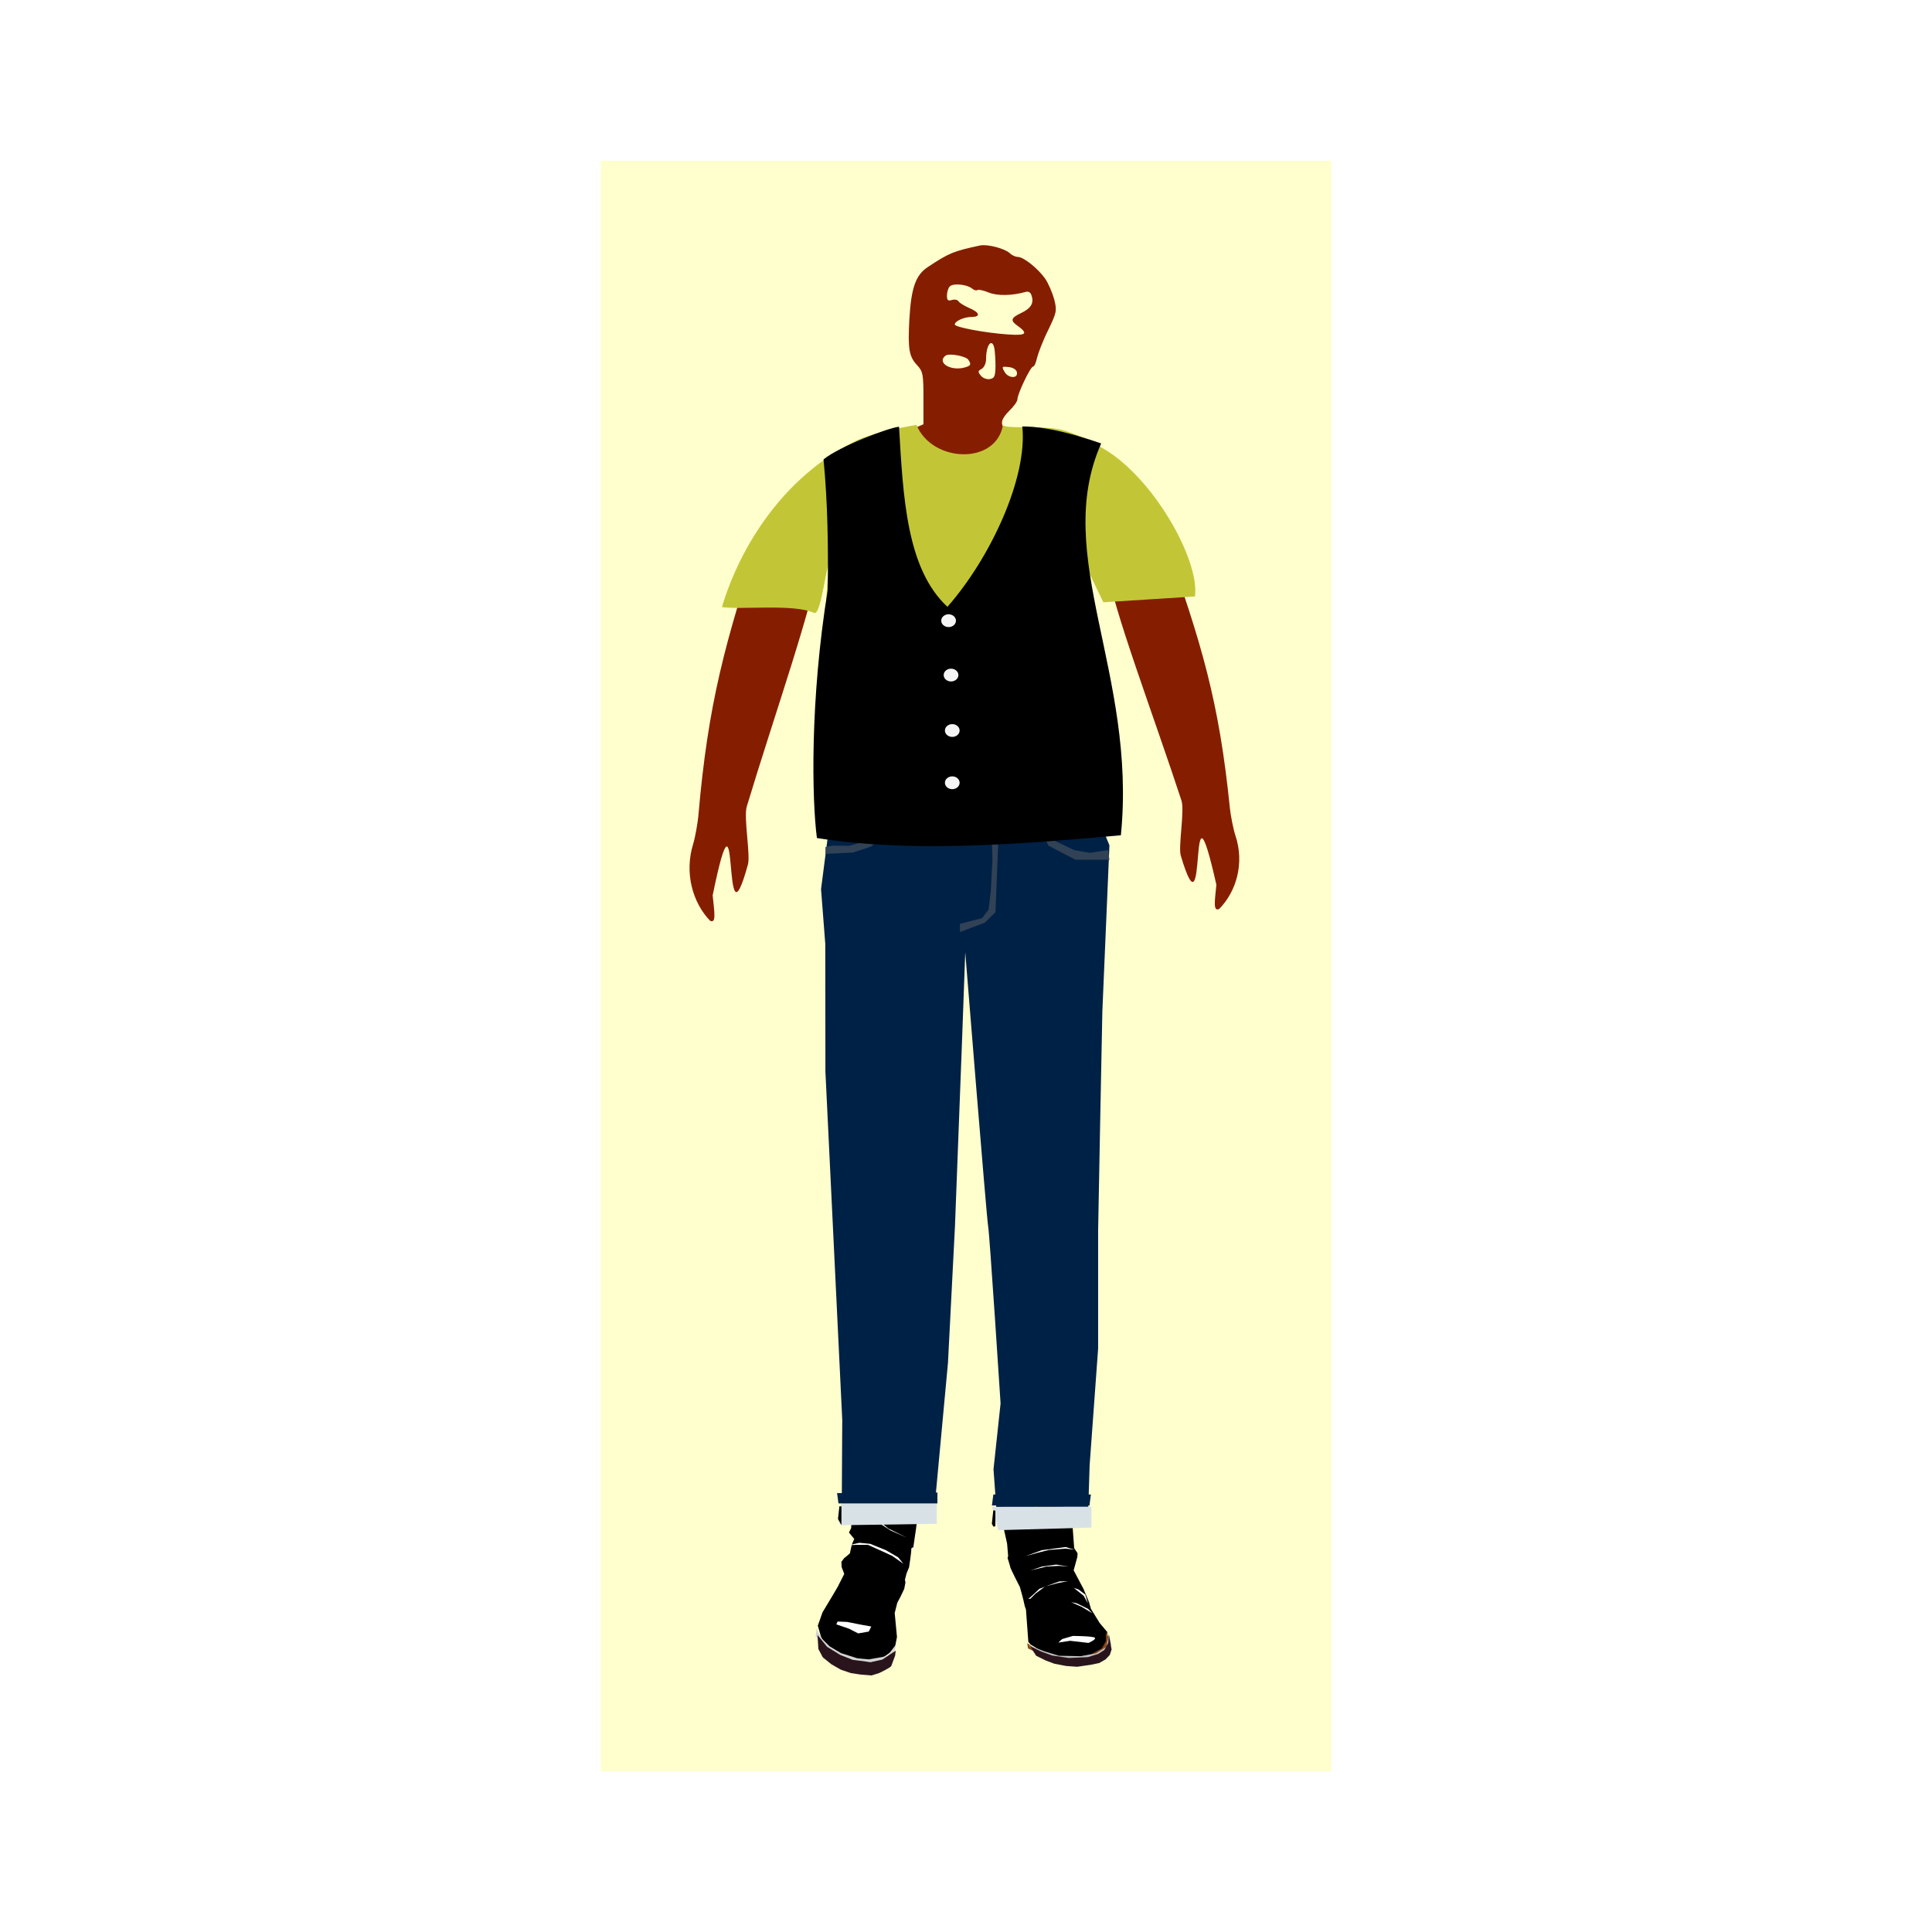 <svg:svg xmlns:dc="http://purl.org/dc/elements/1.1/" xmlns:ns1="http://sodipodi.sourceforge.net/DTD/sodipodi-0.dtd" xmlns:ns2="http://www.inkscape.org/namespaces/inkscape" xmlns:ns4="http://creativecommons.org/ns#" xmlns:rdf="http://www.w3.org/1999/02/22-rdf-syntax-ns#" xmlns:svg="http://www.w3.org/2000/svg" height="604.725" id="svg2" preserveAspectRatio="xMidYMid meet" version="1.0" viewBox="-201.832 -60.763 604.725 604.725" width="604.725" ns1:docname="man-with-T-shirt-and-vest 02.png" ns2:version="0.48.2 r9819">
  <svg:defs id="defs12">
    <svg:filter color-interpolation-filters="sRGB" id="filter3835" ns2:collect="always">
      <svg:feGaussianBlur id="feGaussianBlur3837" stdDeviation="0.482" ns2:collect="always" />
    </svg:filter>
    <svg:filter color-interpolation-filters="sRGB" id="filter3977" ns2:collect="always">
      <svg:feGaussianBlur id="feGaussianBlur3979" stdDeviation="0.787" ns2:collect="always" />
    </svg:filter>
    <svg:filter color-interpolation-filters="sRGB" height="1.357" id="filter3909" width="1.17" x="-0.085" y="-0.179" ns2:collect="always">
      <svg:feGaussianBlur id="feGaussianBlur3911" stdDeviation="1.311" ns2:collect="always" />
    </svg:filter>
    <svg:filter color-interpolation-filters="sRGB" id="filter3941" ns2:collect="always">
      <svg:feGaussianBlur id="feGaussianBlur3943" stdDeviation="0.572" ns2:collect="always" />
    </svg:filter>
    <svg:filter color-interpolation-filters="sRGB" id="filter3953" ns2:collect="always">
      <svg:feGaussianBlur id="feGaussianBlur3955" stdDeviation="0.29" ns2:collect="always" />
    </svg:filter>
    <svg:filter color-interpolation-filters="sRGB" height="1.809" id="filter3881" width="1.141" x="-0.07" y="-0.404" ns2:collect="always">
      <svg:feGaussianBlur id="feGaussianBlur3883" stdDeviation="1.738" ns2:collect="always" />
    </svg:filter>
    <svg:filter color-interpolation-filters="sRGB" height="1.718" id="filter3897" width="1.116" x="-0.058" y="-0.359" ns2:collect="always">
      <svg:feGaussianBlur id="feGaussianBlur3899" stdDeviation="1.476" ns2:collect="always" />
    </svg:filter>
    <svg:filter color-interpolation-filters="sRGB" height="1.316" id="filter3905" width="1.098" x="-0.049" y="-0.158" ns2:collect="always">
      <svg:feGaussianBlur id="feGaussianBlur3907" stdDeviation="1.093" ns2:collect="always" />
    </svg:filter>
    <svg:filter color-interpolation-filters="sRGB" height="2.678" id="filter3873" width="1.358" x="-0.179" y="-0.839" ns2:collect="always">
      <svg:feGaussianBlur id="feGaussianBlur3875" stdDeviation="2.508" ns2:collect="always" />
    </svg:filter>
    <svg:filter color-interpolation-filters="sRGB" id="filter3969" ns2:collect="always">
      <svg:feGaussianBlur id="feGaussianBlur3971" stdDeviation="0.798" ns2:collect="always" />
    </svg:filter>
    <svg:filter color-interpolation-filters="sRGB" height="2.234" id="filter4059" width="1.45" x="-0.225" y="-0.617" ns2:collect="always">
      <svg:feGaussianBlur id="feGaussianBlur4061" stdDeviation="7.954" ns2:collect="always" />
    </svg:filter>
    <svg:filter color-interpolation-filters="sRGB" id="filter3925" ns2:collect="always">
      <svg:feGaussianBlur id="feGaussianBlur3927" stdDeviation="0.701" ns2:collect="always" />
    </svg:filter>
    <svg:filter color-interpolation-filters="sRGB" id="filter3949" ns2:collect="always">
      <svg:feGaussianBlur id="feGaussianBlur3951" stdDeviation="0.279" ns2:collect="always" />
    </svg:filter>
    <svg:filter color-interpolation-filters="sRGB" height="1.436" id="filter3853" width="1.175" x="-0.088" y="-0.218" ns2:collect="always">
      <svg:feGaussianBlur id="feGaussianBlur3855" stdDeviation="1.588" ns2:collect="always" />
    </svg:filter>
    <svg:filter color-interpolation-filters="sRGB" height="2.85" id="filter3849" width="1.206" x="-0.103" y="-0.925" ns2:collect="always">
      <svg:feGaussianBlur id="feGaussianBlur3851" stdDeviation="1.728" ns2:collect="always" />
    </svg:filter>
    <svg:filter color-interpolation-filters="sRGB" height="2.462" id="filter3845" width="1.192" x="-0.096" y="-0.731" ns2:collect="always">
      <svg:feGaussianBlur id="feGaussianBlur3847" stdDeviation="2.049" ns2:collect="always" />
    </svg:filter>
    <svg:filter color-interpolation-filters="sRGB" height="2.265" id="filter3869" width="1.393" x="-0.197" y="-0.633" ns2:collect="always">
      <svg:feGaussianBlur id="feGaussianBlur3871" stdDeviation="2.364" ns2:collect="always" />
    </svg:filter>
    <svg:filter color-interpolation-filters="sRGB" height="1.534" id="filter3861" width="1.404" x="-0.202" y="-0.267" ns2:collect="always">
      <svg:feGaussianBlur id="feGaussianBlur3863" stdDeviation="1.697" ns2:collect="always" />
    </svg:filter>
    <svg:filter color-interpolation-filters="sRGB" height="1.274" id="filter3857" width="1.447" x="-0.224" y="-0.137" ns2:collect="always">
      <svg:feGaussianBlur id="feGaussianBlur3859" stdDeviation="1.128" ns2:collect="always" />
    </svg:filter>
    <svg:filter color-interpolation-filters="sRGB" height="1.774" id="filter3841" width="1.156" x="-0.078" y="-0.387" ns2:collect="always">
      <svg:feGaussianBlur id="feGaussianBlur3843" stdDeviation="1.591" ns2:collect="always" />
    </svg:filter>
  </svg:defs>
  <ns1:namedview bordercolor="#666666" borderlayer="true" borderopacity="1" gridtolerance="10" guidetolerance="10" id="namedview10" objecttolerance="10" pagecolor="#ffffff" showgrid="false" ns2:current-layer="g4281" ns2:cx="60.328786" ns2:cy="314.92813" ns2:pageopacity="0" ns2:pageshadow="2" ns2:showpageshadow="false" ns2:window-height="958" ns2:window-maximized="0" ns2:window-width="1434" ns2:window-x="27" ns2:window-y="15" ns2:zoom="0.87087522" />
  <svg:g id="g6" style="fill:#000000;stroke:none" transform="matrix(0.1,0,0,-0.1,18.362,473.18)">
    <svg:g id="g4047" transform="translate(525.288,-344.72)">
      <svg:g id="g3254" transform="matrix(0.464,0,0,0.464,-780.642,2794.998)">
        <svg:g id="g3189">
          <svg:g id="g4155">
            <svg:g id="g4089">
              <svg:g id="g4281" transform="translate(94.337,24.371)">
                <svg:g id="g4404">
                  <svg:rect height="5039.373" id="rect4012" style="fill:#ffffce;stroke:#000000;fill-opacity:1;fill-rule:nonzero;stroke-width:0;stroke-linecap:round;stroke-linejoin:round;stroke-miterlimit:4;stroke-opacity:1;stroke-dasharray:none;stroke-dashoffset:0" transform="matrix(2.156,0,0,-2.156,1588.77,-6050.536)" width="2286.341" x="-846.77" y="-5180.21" />
                  <svg:g id="g4342" transform="matrix(1.061,0,0,1.061,-134.216,16.945)">
                    <svg:g id="g4063-4" style="fill:#eaeaea;fill-opacity:1" transform="matrix(5.994,-1.442,-0.885,-7.146,2770.102,-2938.13)">
                      <svg:path d="m -188.789,57.233 4.484,4.484 8.969,9.865 12.556,8.52 10.762,-1.345 15.695,-5.83 10.762,-7.623 3.139,-5.83 1.794,1.345 -0.897,24.664 -0.448,46.637 0,4.933 1.345,4.484 0,16.143 -0.448,16.592 c 0,0 -2.242,0.448 -1.794,2.242 0.448,1.794 0,15.695 0,15.695 l -1.794,5.83 -0.897,5.83 0.897,2.242 -0.448,5.83 -2.691,7.175 -2.691,6.278 -1.345,9.417 5.381,20.179 -0.897,11.211 -14.798,13.004 -18.386,4.036 c 0,0 -17.489,-0.448 -20.179,-0.448 -2.691,0 -11.659,-1.794 -13.453,-3.139 -1.794,-1.345 -9.417,-6.726 -10.762,-9.417 -1.345,-2.691 -4.484,-8.52 -4.484,-8.52 l 3.139,-12.556 c 0,0 11.659,-23.318 12.556,-25.561 0.897,-2.242 4.933,-12.108 4.933,-12.108 l -3.587,-5.381 -0.897,-4.484 2.242,-3.587 5.381,-5.381 0.897,-8.072 1.794,-5.381 -6.278,-4.484 1.794,-4.484 c 0,0 -0.448,1.345 -0.448,-13.453 0,-14.798 0,-46.188 0,-46.188 z" id="path2989-8" style="fill:#000000;stroke:#000000;stroke-width:0;stroke-linecap:butt;stroke-linejoin:miter;stroke-miterlimit:4;stroke-opacity:1;stroke-dasharray:none;filter:url(#filter3977)" ns2:connector-curvature="0" />
                      <svg:path d="m 56.788,49.9 11.833,-0.97 16.921,-6.281 8.344,-10.37 -7.956,6.804 -12.366,5.874 -8.906,3.092 z" id="path3025" style="fill:#fffaf0;stroke:#000000;stroke-width:0;stroke-linecap:butt;stroke-linejoin:miter;stroke-miterlimit:4;stroke-opacity:1;stroke-dasharray:none;filter:url(#filter3909)" transform="matrix(1,0.007,-0.007,1,-215.393,29.496)" ns2:connector-curvature="0" />
                      <svg:path d="m 6.278,245.574 0,7.175 14.35,9.417 23.767,1.794 24.664,-4.484 14.35,-6.726 6.278,-9.865 0.448,-4.933 -7.175,11.659 -4.933,2.691 -13.901,5.83 -12.108,2.242 -17.489,0 -12.556,-2.691 -8.969,-4.484 -4.933,-4.484 z" id="path2993-2" style="fill:#d3d3d3;stroke:#000000;stroke-width:0;stroke-linecap:butt;stroke-linejoin:miter;stroke-miterlimit:4;stroke-opacity:1;stroke-dasharray:none;filter:url(#filter3941)" transform="matrix(1,0.062,0,1,-216.592,18.081)" ns2:connector-curvature="0" />
                      <svg:path d="m 6.278,259.027 2.691,11.659 5.83,5.83 9.804,3.327 10.884,1.863 10.868,-0.062 10.148,-1.54 12.22,-2.583 7.511,-4.144 c 0,0 11.659,-8.072 12.108,-9.865 0.448,-1.794 2.691,-9.865 2.691,-9.865 l -0.012,-4.446 -12.992,11.621 -12.06,5.677 -19.331,3.292 -13.745,-0.496 -14.966,-3.053 z" id="path2995-4" style="fill:#29141c;fill-opacity:1;stroke:#000000;stroke-width:0;stroke-linecap:butt;stroke-linejoin:miter;stroke-miterlimit:4;stroke-opacity:1;stroke-dasharray:none;filter:url(#filter3953)" transform="matrix(0.974,0.083,0,1,-214.634,10.3)" ns1:nodetypes="cccccccccscccccccc" ns2:connector-curvature="0" />
                      <svg:path d="m -188.341,185.933 11.211,-4.484 11.211,-1.345 17.04,2.242 13.453,3.587 6.278,4.484 -12.556,-4.484 -10.314,-1.794 -16.143,-2.691 -11.211,2.242 z" id="path3005" style="fill:#ffffff;stroke:#000000;stroke-width:0;stroke-linecap:butt;stroke-linejoin:miter;stroke-miterlimit:4;stroke-opacity:1;stroke-dasharray:none;filter:url(#filter3881)" ns2:connector-curvature="0" />
                      <svg:path d="m -190.135,161.717 8.072,-2.691 11.211,-1.794 13.453,2.242 8.072,3.587 20.179,4.036 -17.04,-2.691 -11.659,-3.587 -12.108,-1.794 -14.35,1.345 z" id="path3007-5" style="fill:#ffffff;stroke:#000000;stroke-width:0;stroke-linecap:butt;stroke-linejoin:miter;stroke-miterlimit:4;stroke-opacity:1;stroke-dasharray:none;filter:url(#filter3897)" ns2:connector-curvature="0" />
                      <svg:path d="m -185.202,132.121 8.969,11.659 12.556,4.036 20.628,-0.897 11.211,-6.278 -6.278,4.933 -15.247,3.139 -20.179,-3.139 z" id="path3015" style="fill:#ffffff;stroke:#000000;stroke-width:0;stroke-linecap:butt;stroke-linejoin:miter;stroke-miterlimit:4;stroke-opacity:1;stroke-dasharray:none;filter:url(#filter3905)" ns2:connector-curvature="0" />
                      <svg:path d="m 35.874,223.601 12.556,0.897 9.417,1.794 9.865,-3.139 1.794,-4.036 -9.865,0.448 -13.901,0.448 -8.969,1.345 z" id="path3019" style="fill:#ffffff;stroke:#000000;stroke-width:0;stroke-linecap:butt;stroke-linejoin:miter;stroke-miterlimit:4;stroke-opacity:1;stroke-dasharray:none;filter:url(#filter3873)" transform="matrix(1.079,0,0,1.21,-229.251,-13.821)" ns2:connector-curvature="0" />
                    </svg:g>
                    <svg:g id="g4088-4" style="fill:#eaeaea;fill-opacity:1" transform="matrix(6.114,0.513,0.82,-5.329,2311.633,-3406.872)">
                      <svg:g id="g4085-8">
                        <svg:path d="m 14.35,21.807 16.144,10.314 18.386,8.969 14.798,1.345 20.179,-6.278 4.036,-13.453 -3.587,58.744 -0.448,14.35 -1.794,26.009 2.691,6.278 -0.897,4.484 -2.242,5.83 -3.587,9.417 7.175,22.87 3.587,16.143 0.897,8.072 6.726,17.489 6.278,11.211 -0.448,9.417 -3.139,7.175 -6.726,5.83 -8.072,3.587 -22.87,0.897 -17.04,-3.139 -13.901,-8.969 -8.52,-7.623 -1.794,-3.139 2.691,-38.565 c 0,0 -0.897,-3.587 -0.897,-7.175 0,-3.587 -1.794,-19.731 -1.794,-19.731 0,0 -6.726,-22.422 -6.726,-24.215 0,-1.794 -1.345,-11.211 -1.345,-11.211 l 0.897,-2.242 0.897,-14.798 -1.345,-22.87 z" id="path2997" style="fill:#000000;stroke:#000000;stroke-width:0;stroke-linecap:butt;stroke-linejoin:miter;stroke-miterlimit:4;stroke-opacity:1;stroke-dasharray:none;filter:url(#filter3969)" ns2:connector-curvature="0" />
                      </svg:g>
                      <svg:g id="g4073-8">
                        <svg:path d="m 18.834,228.982 0,6.278 13.901,9.865 16.143,6.278 19.731,3.139 17.489,-2.242 13.901,-8.52 3.587,-12.556 -2.242,-7.623 -1.345,10.762 -5.381,8.072 -11.659,5.83 -17.04,2.691 -16.143,-2.691 -13.453,-4.036 -10.314,-8.072 z" id="path2999-9" style="fill:#8b4513;stroke:#000000;stroke-width:0;stroke-linecap:butt;stroke-linejoin:miter;stroke-miterlimit:4;stroke-opacity:1;stroke-dasharray:none;filter:url(#filter4059)" ns2:connector-curvature="0" />
                        <svg:path d="m 20.179,231.673 3.139,5.83 13.004,9.417 18.834,6.726 19.283,0.448 25.112,-6.726 5.381,-8.52 -0.897,-12.108 -4.484,14.35 -11.659,6.726 -16.143,1.794 -22.422,-2.691 -14.35,-6.726 z" id="path3001" style="fill:#c0c0c0;stroke:#000000;stroke-width:0;stroke-linecap:butt;stroke-linejoin:miter;stroke-miterlimit:4;stroke-opacity:1;stroke-dasharray:none;filter:url(#filter3925)" ns1:nodetypes="cccccccccccccc" ns2:connector-curvature="0" />
                        <svg:path d="m 21.076,232.57 4.933,12.108 9.184,6.614 8.305,4.597 11.71,3.824 11.16,2.006 14.399,-1.007 8.919,-1.235 7.114,-3.699 4.994,-4.822 2.691,-6.278 -0.448,-18.386 -1.986,10.432 -5.189,7.954 -6.911,3.993 -11.026,2.734 -19.731,-0.897 -16.592,-4.484 -10.762,-5.83 z" id="path3003-4" style="fill:#29141c;fill-opacity:1;stroke:#000000;stroke-width:0;stroke-linecap:butt;stroke-linejoin:miter;stroke-miterlimit:4;stroke-opacity:1;stroke-dasharray:none;filter:url(#filter3949)" ns1:nodetypes="cccccccccccccccccccc" ns2:connector-curvature="0" />
                        <svg:path d="m 26.906,176.964 c 2.691,-1.794 13.004,-10.762 13.004,-10.762 l 9.417,-3.139 12.108,-3.587 8.969,0.448 -10.762,1.345 -13.453,2.691 -11.211,7.623 -5.83,5.381" id="path3009-8" style="fill:#ffffff;stroke:#000000;stroke-width:0;stroke-linecap:butt;stroke-linejoin:miter;stroke-miterlimit:4;stroke-opacity:1;stroke-dasharray:none;filter:url(#filter3853)" ns2:connector-curvature="0" />
                        <svg:path d="m 33.184,143.78 13.004,-3.587 14.798,-0.897 12.556,3.587 -9.865,-1.794 -13.004,-0.448 -15.247,2.691" id="path3011" style="fill:#ffffff;stroke:#000000;stroke-width:0;stroke-linecap:butt;stroke-linejoin:miter;stroke-miterlimit:4;stroke-opacity:1;stroke-dasharray:none;filter:url(#filter3849)" ns2:connector-curvature="0" />
                        <svg:path d="m 30.942,126.291 17.489,-5.381 25.112,-1.345 8.52,4.036 -8.969,-2.242 -17.489,0 -12.108,2.242 z" id="path3013" style="fill:#ffffff;stroke:#000000;stroke-width:0;stroke-linecap:butt;stroke-linejoin:miter;stroke-miterlimit:4;stroke-opacity:1;stroke-dasharray:none;filter:url(#filter3845)" ns2:connector-curvature="0" />
                        <svg:path d="m 142.601,227.188 9.417,1.345 13.004,5.83 c 0,0 7.623,-0.897 6.278,-2.691 -1.345,-1.794 -15.695,-6.278 -15.695,-6.278 l -8.969,0 z" id="path3017" style="fill:#ffffff;stroke:#000000;stroke-width:0;stroke-linecap:butt;stroke-linejoin:miter;stroke-miterlimit:4;stroke-opacity:1;stroke-dasharray:none;filter:url(#filter3869)" transform="matrix(1.278,-0.297,0.327,1.404,-205.755,-45.269)" ns2:connector-curvature="0" />
                        <svg:path d="m 70.404,185.036 10.314,6.726 9.865,8.52 -4.036,-5.83 -10.762,-7.623 z" id="path3021" style="fill:#ffffff;stroke:#000000;stroke-width:0;stroke-linecap:butt;stroke-linejoin:miter;stroke-miterlimit:4;stroke-opacity:1;stroke-dasharray:none;filter:url(#filter3861)" ns2:connector-curvature="0" />
                        <svg:path d="m 75.336,168.444 8.969,10.314 3.139,9.417 -1.345,-10.762 -6.278,-6.726 z" id="path3023" style="fill:#ffffff;stroke:#000000;stroke-width:0;stroke-linecap:butt;stroke-linejoin:miter;stroke-miterlimit:4;stroke-opacity:1;stroke-dasharray:none;filter:url(#filter3857)" ns2:connector-curvature="0" />
                        <svg:path d="m 39.91,39.744 13.901,4.484 16.143,-0.448 9.865,-1.794 8.969,-7.623 -10.314,5.381 -13.901,2.691 -13.004,0 z" id="path3027" style="fill:#fffaf0;stroke:#000000;stroke-width:0;stroke-linecap:butt;stroke-linejoin:miter;stroke-miterlimit:4;stroke-opacity:1;stroke-dasharray:none;filter:url(#filter3841)" ns2:connector-curvature="0" />
                      </svg:g>
                    </svg:g>
                    <svg:g id="g4125" style="fill:#eaeaea;fill-opacity:1" transform="matrix(12.579,0,0,-12.203,-941.029,2632.137)">
                      <svg:path d="m 189.17,123.367 37.869,10.003 29.28,7.88 20.736,-5.022 35.011,-9.289 4.287,-2.144 0.715,15.005 -2.144,5.002 2.858,8.574 -2.144,3.573 6.431,7.145 -0.715,7.145 2.858,7.145 -3.573,86.456 c -0.715,38.066 -1.429,72.92 -2.144,114.323 l 0,61.448 -4.287,60.734 -0.715,23.129 c -22.558,-2.926 -29.333,-1.501 -46.346,0.715 l -1.526,-21.7 3.573,-34.297 c 0,0 -5.562,-88.67 -6.277,-92.243 -0.715,-3.573 -11.586,-142.833 -11.586,-142.833 l -1.521,43.515 -3.665,99.106 -3.542,71.311 -6.991,77.591 -22.582,-1.879 -24.126,2.329 0.265,-48.323 -8.513,-181.487 -0.062,-66.45 -2.144,-28.581 3.573,-28.581 6.431,-24.294 0.715,-15.719 z" id="path2987-94" style="fill:#002146;fill-opacity:1;stroke:#000000;stroke-width:0;stroke-linecap:butt;stroke-linejoin:miter;stroke-miterlimit:4;stroke-opacity:1;stroke-dasharray:none" ns1:nodetypes="cccccccccccccccccccccsccccccccccccccc" ns2:connector-curvature="0" />
                      <svg:path d="m 220.159,132.206 -5.002,26.437 3.573,0 5.002,-26.437 z" id="path2989-88" style="fill:#314256;fill-opacity:1;stroke:#000000;stroke-width:0;stroke-linecap:butt;stroke-linejoin:miter;stroke-miterlimit:4;stroke-opacity:1;stroke-dasharray:none" ns2:connector-curvature="0" />
                      <svg:path d="m 274.639,136.581 2.144,25.723 3.925,-0.803 -3.573,-25.096 z" id="path2991-2" style="fill:#314256;fill-opacity:1;stroke:#000000;stroke-width:0;stroke-linecap:butt;stroke-linejoin:miter;stroke-miterlimit:4;stroke-opacity:1;stroke-dasharray:none" ns1:nodetypes="ccccc" ns2:connector-curvature="0" />
                      <svg:path d="m 257.94,154.286 c 0,1.184 -1.12,2.144 -2.501,2.144 -1.381,0 -2.501,-0.96 -2.501,-2.144 0,-1.184 1.12,-2.144 2.501,-2.144 1.381,0 2.501,0.96 2.501,2.144 z" id="path2993-4" style="fill:#d6dfe9;fill-opacity:1;stroke:#000000;stroke-width:0;stroke-linecap:square;stroke-linejoin:miter;stroke-miterlimit:4;stroke-opacity:1;stroke-dasharray:none" transform="matrix(1.429,0,0,1.5,-110.546,-76.786)" ns1:cx="255.43935" ns1:cy="154.28578" ns1:rx="2.5008047" ns1:ry="2.1435468" ns1:type="arc" />
                      <svg:path d="m 180.684,179.294 0,3.573 13.938,-0.715 9.146,-3.123 5.409,-5.01 9.29,-16.656 -1.343,-1.481 -1.341,0.547 0.45,-1.879 -3.083,5.449 2.465,-4.488 -14.299,20.563 -8.574,2.594 -8.486,-0.088 z" id="path2995-55" style="fill:#314256;fill-opacity:1;stroke:#000000;stroke-width:0;stroke-linecap:butt;stroke-linejoin:miter;stroke-miterlimit:4;stroke-opacity:1;stroke-dasharray:none" ns1:nodetypes="ccccccccccccccc" ns2:connector-curvature="0" />
                      <svg:path d="m 284.915,158.035 3.573,0 6.969,17.51 10.991,5.354 7.762,1.429 9.289,-1.429 0.715,5.002 -17.148,0 -13.664,-7.322 -7.057,-15.543 z" id="path2997-1" style="fill:#314256;fill-opacity:1;stroke:#000000;stroke-width:0;stroke-linecap:butt;stroke-linejoin:miter;stroke-miterlimit:4;stroke-opacity:1;stroke-dasharray:none" ns1:nodetypes="ccccccccccc" ns2:connector-curvature="0" />
                      <svg:path d="M 285.806,159.287 z" id="path2999-7" style="fill:#314256;fill-opacity:1;stroke:#000000;stroke-width:0;stroke-linecap:butt;stroke-linejoin:miter;stroke-miterlimit:4;stroke-opacity:1;stroke-dasharray:none" ns2:connector-curvature="0" />
                      <svg:path d="m 264.371,162.86 0.715,22.864 -0.822,16.433 -1.145,9.739 -3.299,4.463 -11.168,2.946 0,4.287 12.566,-4.915 5.394,-5.45 1.332,-34.518 -0.626,-16.221 z" id="path3001-1" style="fill:#314256;fill-opacity:1;stroke:#000000;stroke-width:0;stroke-linecap:butt;stroke-linejoin:miter;stroke-miterlimit:4;stroke-opacity:1;stroke-dasharray:none" ns1:nodetypes="cccccccccccc" ns2:connector-curvature="0" />
                      <svg:path d="m 185.686,158.935 0.715,3.573 14.29,-1.429 0,17.863 4.287,-3.573 -1.429,-17.863 z" id="path3003-1" style="fill:#314256;fill-opacity:1;stroke:#000000;stroke-width:0;stroke-linecap:butt;stroke-linejoin:miter;stroke-miterlimit:4;stroke-opacity:1;stroke-dasharray:none" ns2:connector-curvature="0" />
                      <svg:path d="m 63.592,195.728 c 0,1.184 -0.96,2.144 -2.144,2.144 -1.184,0 -2.144,-0.96 -2.144,-2.144 0,-1.184 0.96,-2.144 2.144,-2.144 1.184,0 2.144,0.96 2.144,2.144 z" id="path3005-5" style="fill:#cfdae6;fill-opacity:1;stroke:#000000;stroke-width:0;stroke-linecap:square;stroke-linejoin:miter;stroke-miterlimit:4;stroke-opacity:1;stroke-dasharray:none" transform="translate(140.583,-34.826)" ns1:cx="61.448345" ns1:cy="195.72769" ns1:rx="2.1435468" ns1:ry="2.1435468" ns1:type="arc" />
                      <svg:path d="m 264.733,523.064 3.373,12.147 50.731,-1.341 0.04,-10.894 z" id="path3775" style="fill:#d8e2e6;fill-opacity:1;stroke:#000000;stroke-width:0;stroke-linecap:butt;stroke-linejoin:miter;stroke-miterlimit:4;stroke-opacity:1;stroke-dasharray:none;filter:url(#filter3835)" transform="matrix(0.929,0,0,1,18.922,0)" ns1:nodetypes="ccccc" ns2:connector-curvature="0" />
                      <svg:path d="m 189.082,519.756 c 0,0 -3.573,12.861 0,12.861 3.573,0 47.873,-0.715 47.873,-0.715 l 0,-11.432 z" id="path3777" style="fill:#d8e2e6;fill-opacity:1;stroke:#000000;stroke-width:0;stroke-linecap:butt;stroke-linejoin:miter;stroke-miterlimit:4;stroke-opacity:1;stroke-dasharray:none" ns1:nodetypes="csccc" ns2:connector-curvature="0" />
                      <svg:path d="m 186.549,515.899 0.715,5.36 49.996,0 0.02,-5.661 z" id="path3779" style="fill:#002146;fill-opacity:1;stroke:#000000;stroke-width:0;stroke-linecap:butt;stroke-linejoin:miter;stroke-miterlimit:4;stroke-opacity:1;stroke-dasharray:none" ns1:nodetypes="ccccc" ns2:connector-curvature="0" />
                      <svg:path d="m 265.535,516.633 -0.715,5.716 49.302,0 0.715,-5.716 z" id="path3781" style="fill:#002146;fill-opacity:1;stroke:#000000;stroke-width:0;stroke-linecap:butt;stroke-linejoin:miter;stroke-miterlimit:4;stroke-opacity:1;stroke-dasharray:none" ns2:connector-curvature="0" />
                      <svg:path d="m 266.032,524.981 0,8.175 -0.715,-1.362 z" id="path3783-2" style="fill:none;stroke:#000000;stroke-width:1.051px;stroke-linecap:butt;stroke-linejoin:miter;stroke-opacity:1" ns1:nodetypes="cccc" ns2:connector-curvature="0" />
                      <svg:path d="M 186.489,523.69 z" id="path3785-7" style="fill:none;stroke:#000000;stroke-width:1.317px;stroke-linecap:butt;stroke-linejoin:miter;stroke-opacity:1" ns2:connector-curvature="0" />
                      <svg:path d="M 262.942,525.119 z" id="path3789-6" style="fill:none;stroke:#000000;stroke-width:1.317px;stroke-linecap:butt;stroke-linejoin:miter;stroke-opacity:1" ns2:connector-curvature="0" />
                      <svg:path d="m 188.249,522.821 0,7.762 -0.715,-1.293 z" id="path3783-1" style="fill:none;stroke:#000000;stroke-width:1.024px;stroke-linecap:butt;stroke-linejoin:miter;stroke-opacity:1" ns1:nodetypes="cccc" ns2:connector-curvature="0" />
                      <svg:path d="m 63.592,195.728 c 0,1.184 -0.96,2.144 -2.144,2.144 -1.184,0 -2.144,-0.96 -2.144,-2.144 0,-1.184 0.96,-2.144 2.144,-2.144 1.184,0 2.144,0.96 2.144,2.144 z" id="path3005-7" style="fill:#e3eaf2;fill-opacity:1;stroke:#000000;stroke-width:0;stroke-linecap:square;stroke-linejoin:miter;stroke-miterlimit:4;stroke-opacity:1;stroke-dasharray:none" transform="translate(154.009,-39.29)" ns1:cx="61.448345" ns1:cy="195.72769" ns1:rx="2.1435468" ns1:ry="2.1435468" ns1:type="arc" />
                      <svg:path d="m 63.592,195.728 c 0,1.184 -0.96,2.144 -2.144,2.144 -1.184,0 -2.144,-0.96 -2.144,-2.144 0,-1.184 0.96,-2.144 2.144,-2.144 1.184,0 2.144,0.96 2.144,2.144 z" id="path3005-7-4" style="fill:#cfdae6;fill-opacity:1;stroke:#000000;stroke-width:0;stroke-linecap:square;stroke-linejoin:miter;stroke-miterlimit:4;stroke-opacity:1;stroke-dasharray:none" transform="translate(225.41,-37.411)" ns1:cx="61.448345" ns1:cy="195.72769" ns1:rx="2.1435468" ns1:ry="2.1435468" ns1:type="arc" />
                    </svg:g>
                    <svg:g id="g4014">
                      <svg:g id="g3997" transform="matrix(1.66,0,0,1.66,-5425.039,904.36)">
                        <svg:g id="g3983">
                          <svg:g id="g3970">
                            <svg:path d="M 5249.955,967.996 C 5141.728,1155.168 5064.697,1218.259 4853.656,1294.127 l -16,-23 c -45,-65 -131,-113 -188,-106 l -29,3 40,19 c 92,43 128,91 98,132 -20,27 -16,42 17,76 17,16 30,35 30,43 0,20 50,125 60,125 5,0 11,15 15,33 4,17 22,65 42,105 33,69 35,75 24,119 -7,25 -22,61 -35,80 -27,38 -82,83 -105,83 -8,0 -22,6 -30,14 -21,19 -85,35 -113,30 -103,-22 -120,-29 -200,-82 -48,-31 -65,-80 -72,-202 -6,-114 -1,-142 30,-175 22,-24 24,-34 24,-126 l 0,-100 -32,-14 c -18,-8 -28,-14 -22,-15 7,0 9,-11 6,-25 -6,-35 19,-68 69,-90 24,-11 50,-25 57,-32 11,-11 8,-13 -15,-13 -73.355,11.771 -107.443,52.897 -139,85 -13,13 -24,33 -24,45 0,22 -12,25 -39,10 -120.299,-77.186 -386.879,-203.485 -377.481,-390.23 465.563,-158.848 955.795,-147.392 1320.781,65.098 z m -618.299,894.131 c 8,-7 17,-9 21,-6 3,3 22,-1 42,-9 33,-14 90,-13 143,2 10,3 19,-2 22,-14 10,-29 -2,-49 -40,-67 -38,-18 -42,-28 -16,-47 45,-32 37,-40 -34,-35 -89,6 -204,28 -204,38 0,13 36,29 64,29 36,0 32,17 -8,34 -18,8 -37,19 -41,25 -4,7 -15,9 -26,6 -15,-5 -19,-1 -19,17 0,13 5,29 11,35 13,13 65,8 85,-8 z m 86,-231 c 2,-13 4,-43 4,-68 -1,-38 -4,-45 -22,-48 -11,-2 -27,4 -34,13 -12,15 -12,18 3,26 10,6 17,22 17,39 0,55 24,82 32,38 z m -100,-42 c 13,-19 9,-24 -20,-31 -53,-11 -101,22 -67,47 13,10 78,-2 87,-16 z m 186,-48 c 5,-26 -35,-23 -48,3 -11,19 -9,20 17,17 17,-2 29,-10 31,-20 z" id="path3823" style="fill:#851e00;fill-opacity:1" ns1:nodetypes="ccccccccssccccscccccscccccsccsccccccccsccsscccssccccccsccccccccc" ns2:connector-curvature="0" />
                            <svg:path d="m 3823.85,928.29 c -138.278,-420.384 -202.907,-654.026 -240.235,-1085.125 -2.29,-26.446 -12.168,-83.514 -19.846,-108.29 -34.942,-112.753 -1.138,-226.256 64.774,-294.503 24.651,-11.627 16.135,34.571 9.806,97.284 107.329,523.201 32.505,-255.539 135.112,118.404 10.263,35.501 -16.883,180.594 -4.607,221.416 100.747,335.022 260.774,790.413 274.468,935.365 -9.096,60.834 -134.631,94.82 -219.472,115.449 z" id="path3966" style="fill:#851e00;fill-opacity:1;stroke:#000000;stroke-width:0;stroke-linecap:butt;stroke-linejoin:miter;stroke-miterlimit:4;stroke-opacity:1;stroke-dasharray:none" ns1:nodetypes="csscccscc" ns2:connector-curvature="0" ns2:transform-center-x="8.5209877" ns2:transform-center-y="93.266707" />
                            <svg:path d="m 5369.117,902.094 c 142.214,-399.069 209.03,-621.029 250.401,-1031.681 2.538,-25.192 12.951,-79.486 20.861,-103.012 35.998,-107.065 3.261,-215.774 -62.006,-281.753 -24.541,-11.421 -16.458,32.753 -10.719,92.651 -112.231,497.548 -30.105,-244.157 -136.214,111.102 -10.595,33.721 15.187,172.467 2.529,211.235 -103.884,318.162 -268.173,750.326 -283.226,888.387 8.525,58.142 133.732,92.251 218.374,113.072 z" id="path3968" style="fill:#851e00;fill-opacity:1;stroke:#000000;stroke-width:0;stroke-linecap:butt;stroke-linejoin:miter;stroke-miterlimit:4;stroke-opacity:1;stroke-dasharray:none" ns1:nodetypes="csscccscc" ns2:connector-curvature="0" ns2:transform-center-x="-9.344288" ns2:transform-center-y="88.723897" />
                            <svg:path d="m 4419.012,1339.434 c 60.304,-145.659 305.226,-153.659 331.211,-0.315 12.569,-16.883 152.366,0.196 225.332,-18.684 57.148,-14.787 111.463,-43.314 161.432,-72.804 191.273,-112.883 367.243,-426.317 348.641,-565.047 l -350.957,-22.339 -80.272,166.9 c 109.914,-463.626 121.69,-983.655 -53.061,-996.914 -145.412,-11.033 -355.177,-95.921 -873.023,-6.745 -77.02,43.127 -71.814,1001.876 -31.14,1014.517 -25.1,-9.371 -40.528,-232.921 -71.259,-218.324 -74.722,35.493 -278.339,11.37 -352.044,22.159 43.836,151.066 183.532,472.899 513.217,636.92 71.544,35.594 231.923,60.674 231.923,60.674 z" id="path3857" style="fill:#c2c636;fill-opacity:1;stroke:#000000;stroke-width:0;stroke-linecap:butt;stroke-linejoin:miter;stroke-miterlimit:4;stroke-opacity:1;stroke-dasharray:none" ns1:nodetypes="ccascccsccscsc" ns2:connector-curvature="0" />
                            <svg:g id="g3945" transform="matrix(1.853,0,0,-1.481,3857.001,1439.254)">
                              <svg:path d="M 111.17,156.405 C 144.419,122.595 246.405,74.181 267.217,72.008 275.714,252.19 282.387,439.396 367.266,537.689 456.532,410.744 533.246,203.175 521.995,71.235 c 22.568,0.005 69.192,3.197 163.057,44.019 -102.663,290.031 74.274,594.282 40.712,1013.266 -220.5,24.639 -434.935,45.098 -628.285,7.146 -10.351,-98.913 -14.588,-356.259 22.4,-642.108 1.103,-111.666 0.1,-221.415 -8.71,-337.154 z" id="path2987" style="fill:#000000;fill-opacity:1;stroke:#000000;stroke-width:0;stroke-linecap:butt;stroke-linejoin:miter;stroke-miterlimit:4;stroke-opacity:1;stroke-dasharray:none" ns1:nodetypes="ccccccccc" ns2:connector-curvature="0" />
                              <svg:g id="g3844" style="fill:#f5f5f5;fill-opacity:1" transform="matrix(1.004,0,0,1.092,-3.071,813.501)">
                                <svg:path d="m 12.627,340.932 c 0,5.579 -5.088,10.102 -11.364,10.102 -6.276,0 -11.364,-4.523 -11.364,-10.102 0,-5.579 5.088,-10.102 11.364,-10.102 6.276,0 11.364,4.523 11.364,10.102 z" id="path2991" style="fill:#f5f5f5;fill-opacity:1;stroke:#3d1212;stroke-width:0;stroke-linecap:square;stroke-linejoin:miter;stroke-miterlimit:4;stroke-opacity:1;stroke-dasharray:none" transform="matrix(1.333,0,0,1.5,369.554,-731.11)" ns1:cx="1.2627119" ns1:cy="340.93219" ns1:rx="11.364407" ns1:ry="10.101695" ns1:type="arc" />
                                <svg:path d="m 12.627,340.932 c 0,5.579 -5.088,10.102 -11.364,10.102 -6.276,0 -11.364,-4.523 -11.364,-10.102 0,-5.579 5.088,-10.102 11.364,-10.102 6.276,0 11.364,4.523 11.364,10.102 z" id="path2991-1" style="fill:#f5f5f5;fill-opacity:1;stroke:#3d1212;stroke-width:0;stroke-linecap:square;stroke-linejoin:miter;stroke-miterlimit:4;stroke-opacity:1;stroke-dasharray:none" transform="matrix(1.333,0,0,1.5,377.13,-347.246)" ns1:cx="1.2627119" ns1:cy="340.93219" ns1:rx="11.364407" ns1:ry="10.101695" ns1:type="arc" />
                                <svg:path d="m 12.627,340.932 c 0,5.579 -5.088,10.102 -11.364,10.102 -6.276,0 -11.364,-4.523 -11.364,-10.102 0,-5.579 5.088,-10.102 11.364,-10.102 6.276,0 11.364,4.523 11.364,10.102 z" id="path2991-7" style="fill:#f5f5f5;fill-opacity:1;stroke:#3d1212;stroke-width:0;stroke-linecap:square;stroke-linejoin:miter;stroke-miterlimit:4;stroke-opacity:1;stroke-dasharray:none" transform="matrix(1.333,0,0,1.5,374.605,-602.314)" ns1:cx="1.2627119" ns1:cy="340.93219" ns1:rx="11.364407" ns1:ry="10.101695" ns1:type="arc" />
                                <svg:path d="m 12.627,340.932 c 0,5.579 -5.088,10.102 -11.364,10.102 -6.276,0 -11.364,-4.523 -11.364,-10.102 0,-5.579 5.088,-10.102 11.364,-10.102 6.276,0 11.364,4.523 11.364,10.102 z" id="path2991-4" style="fill:#f5f5f5;fill-opacity:1;stroke:#3d1212;stroke-width:0;stroke-linecap:square;stroke-linejoin:miter;stroke-miterlimit:4;stroke-opacity:1;stroke-dasharray:none" transform="matrix(1.333,0,0,1.5,377.13,-470.992)" ns1:cx="1.2627119" ns1:cy="340.93219" ns1:rx="11.364407" ns1:ry="10.101695" ns1:type="arc" />
                              </svg:g>
                            </svg:g>
                          </svg:g>
                        </svg:g>
                      </svg:g>
                    </svg:g>
                  </svg:g>
                </svg:g>
              </svg:g>
            </svg:g>
          </svg:g>
        </svg:g>
      </svg:g>
    </svg:g>
  </svg:g>
</svg:svg>